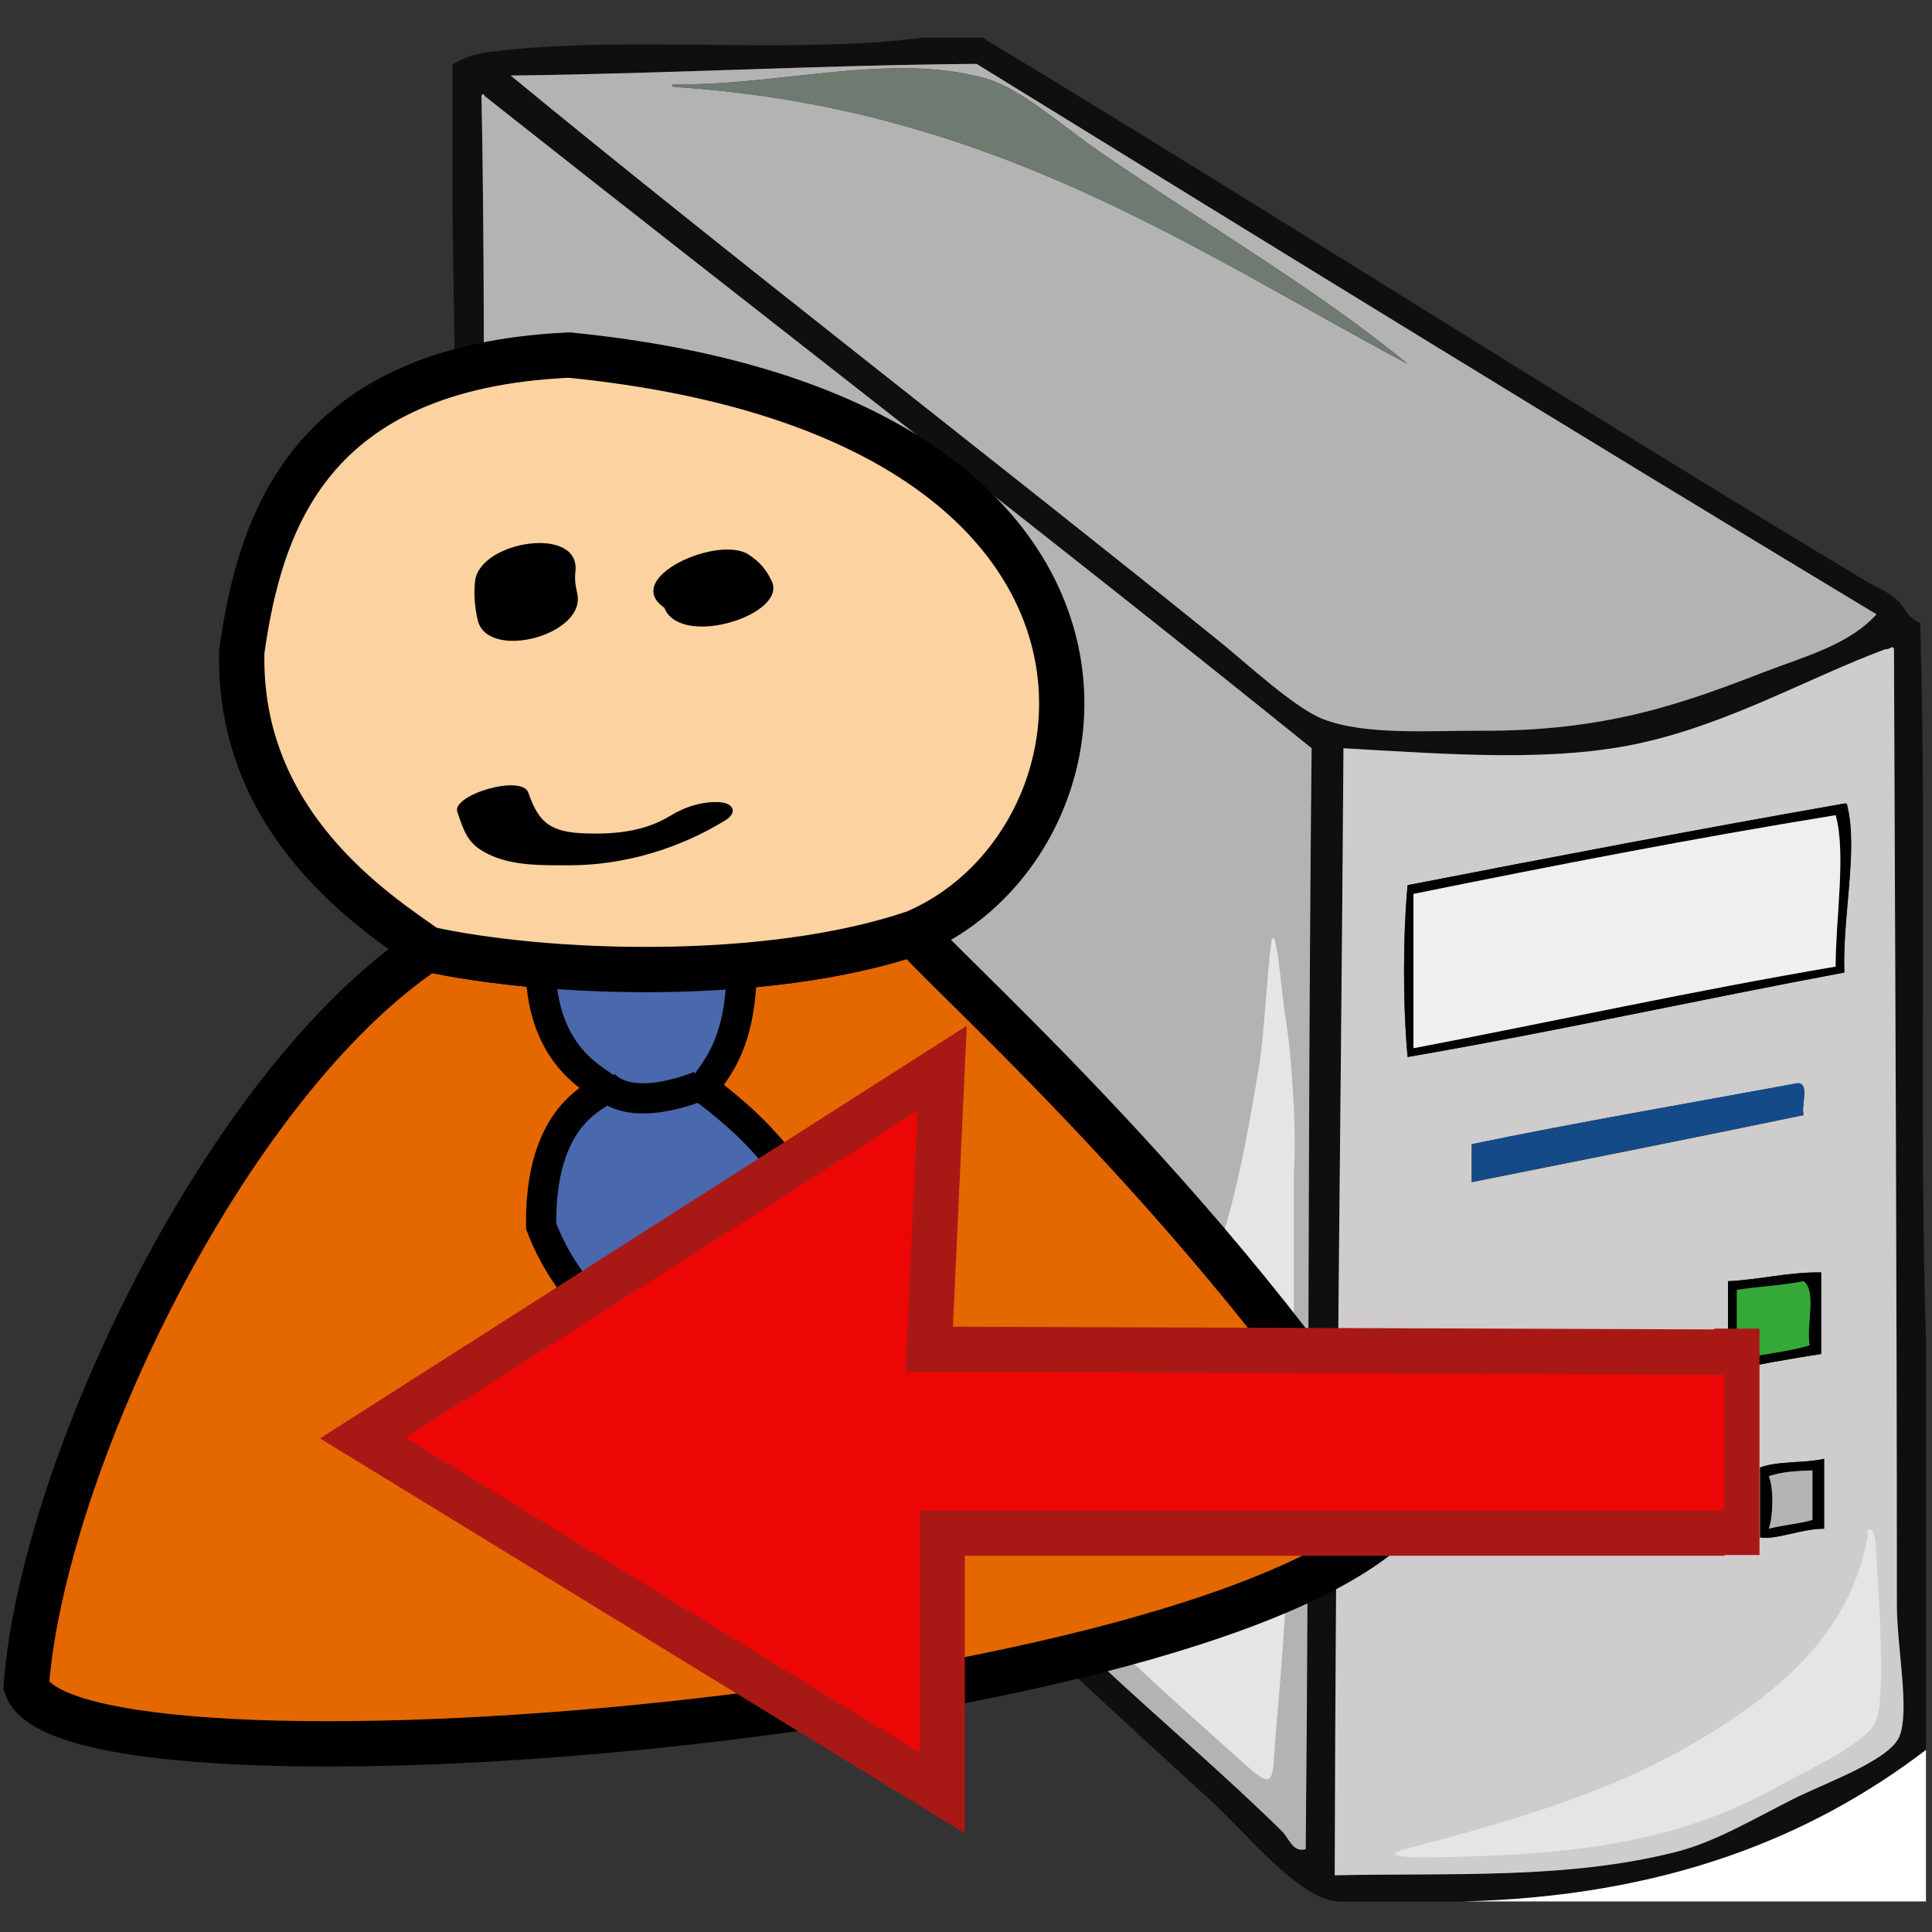 <?xml version="1.0" encoding="utf-8"?>
<!-- Generator: Adobe Illustrator 15.0.0, SVG Export Plug-In . SVG Version: 6.00 Build 0)  -->
<!DOCTYPE svg PUBLIC "-//W3C//DTD SVG 1.1//EN" "http://www.w3.org/Graphics/SVG/1.1/DTD/svg11.dtd">
<svg version="1.1" id="Calque_1" xmlns="http://www.w3.org/2000/svg" xmlns:xlink="http://www.w3.org/1999/xlink" x="0px" y="0px"
     width="32px" height="32px" viewBox="0 0 32 32" enable-background="new 0 0 32 32" xml:space="preserve">
<rect x="0" y="0" width="32" height="32" fill="#333333" stroke="none"/>
<g>
	<path fill="#0F0F0F" d="M15.307,0.623c0.323,0,0.644,0,0.964,0c4.872,2.94,9.752,6.073,14.665,9.02
		c0.174,0.104,0.332,0.153,0.481,0.29c0.144,0.128,0.164,0.301,0.388,0.386c0.111,3.892-0.025,8.033,0.096,11.916
		c0,2.25,0,4.502,0,6.752c-1.926,1.468-4.357,2.427-7.67,2.509c-0.69,0-1.383,0-2.074,0c-0.662-0.058-1.48-1.104-2.12-1.688
		c-3.062-2.787-5.864-5.475-8.875-8.345c-0.543-0.517-1.187-1.049-1.786-1.64c-0.487-0.482-1.607-1.215-1.736-1.688
		c-0.216-0.796,0-2.816,0-3.714c0-3.598-0.101-7.3-0.144-10.854c0-0.835,0-1.671,0-2.508c0.223-0.1,0.309-0.158,0.578-0.193
		C10.31,0.57,13.022,0.913,15.307,0.623z M16.176,1.058c-2.615,0.021-5.111,0.164-7.718,0.193c3.622,2.98,7.92,6.291,11.72,9.357
		c0.512,0.412,1.271,1.121,1.738,1.302c0.697,0.271,1.768,0.188,2.604,0.193c2.057,0.011,3.313-0.438,4.68-0.965
		c0.701-0.27,1.425-0.458,1.882-0.964C26.084,7.164,21.128,4.112,16.176,1.058z M8.023,1.587c-0.002-0.049-0.061-0.038-0.048,0.05
		c0.091,4.547-0.029,9.697,0.144,14.326c0.027,0.738-0.138,1.619,0,2.074c0.056,0.184,0.536,0.557,0.82,0.818
		c0.895,0.826,1.759,1.58,2.556,2.364c2.356,2.317,4.421,4.203,6.752,6.368c0.995,0.924,2.071,1.842,2.991,2.749
		c0.103,0.103,0.177,0.356,0.388,0.289c0.058-6.053,0.03-12.188,0.097-18.233C17.202,8.745,12.585,5.195,8.023,1.587z
		 M31.225,10.753c-1.219,0.451-2.533,1.208-4.004,1.543c-1.468,0.335-3.244,0.193-4.968,0.097
		c-0.041,6.229-0.132,12.41-0.144,18.667c1.927-0.045,3.822,0.071,5.644-0.386c0.646-0.164,1.245-0.524,1.931-0.868
		c0.549-0.279,1.637-0.654,1.784-1.063c0.162-0.453-0.049-1.454-0.049-2.171c0-5.354-0.03-10.754-0.048-15.821
		C31.352,10.671,31.309,10.763,31.225,10.753z"/>
	<path fill="#B4B3B3" d="M21.725,12.393c-0.066,6.044-0.039,12.181-0.098,18.234c-0.211,0.066-0.284-0.188-0.387-0.29
		c-0.92-0.907-1.997-1.823-2.992-2.75c-2.331-2.164-4.396-4.049-6.752-6.366c-0.797-0.787-1.662-1.539-2.556-2.365
		c-0.285-0.263-0.764-0.636-0.82-0.817c-0.138-0.455,0.027-1.338,0-2.074c-0.173-4.63-0.053-9.779-0.144-14.327
		c-0.013-0.088,0.046-0.099,0.048-0.05C12.585,5.195,17.202,8.745,21.725,12.393z"/>
	<path fill="#CECCCC" d="M31.37,10.753c0.019,5.066,0.048,10.47,0.048,15.821c0,0.715,0.212,1.718,0.049,2.171
		c-0.146,0.407-1.234,0.782-1.785,1.062c-0.684,0.346-1.283,0.705-1.93,0.869c-1.818,0.457-3.717,0.342-5.645,0.385
		c0.014-6.256,0.103-12.438,0.145-18.667c1.725,0.097,3.5,0.24,4.969-0.097c1.471-0.336,2.785-1.092,4.004-1.543
		C31.309,10.763,31.352,10.671,31.37,10.753z M23.314,14.661c-0.08,0.84-0.08,2.003,0,2.846c2.455-0.424,4.81-0.946,7.233-1.399
		c-0.034-0.907,0.228-2.022,0.05-2.75c-0.002-0.031-0.008-0.058-0.05-0.049C28.113,13.736,25.711,14.195,23.314,14.661z
		 M24.376,18.952c0,0.209,0,0.42,0,0.628c1.836-0.367,3.674-0.73,5.498-1.11c-0.048-0.157,0.106-0.522-0.097-0.528
		C27.975,18.273,26.146,18.585,24.376,18.952z M28.621,21.221c0,0.497,0,0.996,0,1.494c0.49-0.12,1.016-0.206,1.543-0.29
		c0-0.448,0-0.899,0-1.351C29.598,21.07,29.159,21.195,28.621,21.221z M29.152,24.307c0,0.387,0,0.772,0,1.159
		c0.264,0.045,0.681-0.146,1.061-0.146c0-0.385,0-0.771,0-1.157C29.889,24.238,29.441,24.195,29.152,24.307z"/>
	<path d="M30.549,13.309c0.042-0.009,0.047,0.02,0.051,0.049c0.178,0.727-0.086,1.843-0.051,2.75
		c-2.425,0.453-4.779,0.976-7.234,1.399c-0.078-0.842-0.078-2.005,0-2.846C25.711,14.195,28.113,13.736,30.549,13.309z
		 M23.411,14.806c0,0.853,0,1.703,0,2.555c2.339-0.443,4.616-0.946,6.993-1.351c-0.002-0.777,0.177-1.881,0-2.508
		C28.025,13.888,25.712,14.34,23.411,14.806z"/>
	<path fill="#EFEFEF" d="M30.404,13.502c0.177,0.627-0.002,1.731,0,2.508c-2.377,0.403-4.655,0.906-6.993,1.352
		c0-0.854,0-1.703,0-2.556C25.712,14.34,28.025,13.888,30.404,13.502z"/>
	<path fill="#154A89" d="M29.777,17.939c0.203,0.006,0.049,0.371,0.097,0.529c-1.824,0.379-3.662,0.743-5.498,1.11
		c0-0.208,0-0.419,0-0.628C26.146,18.585,27.975,18.273,29.777,17.939z"/>
	<path d="M30.164,21.075c0,0.45,0,0.899,0,1.352c-0.527,0.082-1.053,0.171-1.543,0.288c0-0.498,0-0.997,0-1.494
		C29.159,21.195,29.598,21.07,30.164,21.075z M28.766,21.364c0,0.388,0,0.771,0,1.157c0.387-0.094,0.838-0.125,1.205-0.238
		c-0.059-0.328,0.121-0.895-0.097-1.063C29.525,21.29,29.125,21.309,28.766,21.364z"/>
	<path fill="#35A937" d="M29.874,21.221c0.22,0.166,0.039,0.733,0.099,1.062c-0.369,0.112-0.818,0.146-1.205,0.241
		c0-0.389,0-0.771,0-1.158C29.125,21.309,29.525,21.29,29.874,21.221z"/>
	<path d="M30.213,24.162c0,0.387,0,0.771,0,1.158c-0.38,0-0.796,0.189-1.061,0.144c0-0.385,0-0.771,0-1.157
		C29.441,24.195,29.889,24.238,30.213,24.162z M29.296,24.452c0.086,0.184,0.072,0.681,0,0.868c0.229-0.063,0.501-0.077,0.724-0.146
		c0-0.272,0-0.546,0-0.819C29.754,24.363,29.494,24.378,29.296,24.452z"/>
	<path fill="#B3B4B3" d="M30.02,24.354c0,0.272,0,0.547,0,0.821c-0.224,0.067-0.494,0.083-0.724,0.146
		c0.072-0.188,0.086-0.686,0-0.869C29.494,24.378,29.754,24.363,30.02,24.354z"/>
	<path fill="#FFFFFF" d="M31.9,28.984c0,0.838,0,1.675,0,2.51c-2.558,0-5.113,0-7.67,0C27.542,31.412,29.975,30.453,31.9,28.984z"/>
	<path fill="#B4B3B3" d="M31.08,10.175c-0.457,0.507-1.182,0.694-1.881,0.964c-1.366,0.528-2.624,0.976-4.68,0.964
		c-0.836-0.003-1.904,0.079-2.604-0.192c-0.467-0.181-1.229-0.891-1.736-1.303c-3.802-3.067-8.1-6.377-11.721-9.357
		c2.607-0.03,5.102-0.172,7.718-0.193C21.128,4.112,26.084,7.164,31.08,10.175z M18.201,2.504c-0.598-0.412-1.29-1.041-1.88-1.206
		c-1.576-0.441-3.436,0.13-5.162,0.098c-0.053,0.018-0.038,0.042,0.047,0.047c5.228,0.343,8.547,2.688,12.106,4.583
		C21.85,4.813,19.838,3.635,18.201,2.504z"/>
	<path fill="#6F7A71" d="M23.314,6.026c-3.562-1.895-6.879-4.24-12.107-4.583c-0.085-0.005-0.1-0.03-0.047-0.047
		c1.728,0.033,3.585-0.538,5.162-0.098c0.59,0.166,1.282,0.794,1.88,1.206C19.838,3.635,21.85,4.813,23.314,6.026z"/>
	<path fill="#E5E5E4" d="M30.936,25.346c0.131-0.072,0.129,0.238,0.146,0.483c0.046,0.714,0.143,2.211,0,2.651
		c-0.124,0.383-1.131,0.828-1.543,1.063c-1.43,0.807-2.893,1.143-5.211,1.206c-0.5,0.015-1.76,0.063-0.965-0.146
		c1.693-0.446,3.229-0.902,4.533-1.641c1.502-0.85,2.752-1.876,3.039-3.521C30.938,25.432,30.93,25.352,30.936,25.346z"/>
	<path fill="#E5E5E4" d="M17.139,26.023c-1.429-1.121-2.398-2.49-3.91-3.616c-0.381-0.284,0.456,0.114,0.628,0.192
		c1.054,0.477,2.193,0.985,3.618,0.82c2.477-0.288,2.983-3.439,3.377-5.74c0.074-0.437,0.123-1.336,0.192-1.977
		c0.074-0.68,0.198,0.876,0.24,1.109c0.112,0.613,0.194,1.971,0.146,2.604c0,0.819,0,1.642,0,2.461
		c-0.027,2.399-0.068,4.296-0.289,6.704c-0.078,0.848,0.02,1.127-0.483,0.676c-0.794-0.71-1.595-1.416-2.314-2.122
		C17.971,26.734,17.544,26.391,17.139,26.023z"/>
</g>
<g>
	<path fill="#FFFFFF" stroke="#000000" stroke-miterlimit="10" d="M9.699,28.311"/>
	<path fill="#E56700" stroke="#000000" stroke-width="0.75" stroke-miterlimit="10" d="M23.273,25.011
		C20.357,28.5,1.111,30.027,0.435,27.926c0.269-3.592,3.271-9.947,6.646-12.208c1.949,0.429,5.612,0.567,8.07-0.269
		C15.071,15.586,20.139,19.941,23.273,25.011z"/>
	<path fill="#4968AD" stroke="#000000" stroke-width="0.5" stroke-miterlimit="10" d="M12.281,16.21
		c-0.051,1.217-0.502,1.569-0.627,1.813c1.215,0.933,0.99,1.021,2.691,2.742c-0.26,0.609-1.366,4.519-2.147,4.327
		C10.469,22,9.492,21.704,8.963,20.309c-0.029-2.101,1.198-2.182,1.031-2.313c-0.167-0.136-0.949-0.511-1.031-1.785"/>
	<path fill="#FCD2A0" stroke="#000000" stroke-width="0.75" stroke-miterlimit="10" d="M15.151,15.449
		c-2.458,0.836-6.122,0.697-8.07,0.269c-0.844-0.596-3.148-2.064-3.076-4.93c0.298-2.101,1.091-4.711,5.424-4.907
		C19.564,6.891,18.691,13.951,15.151,15.449z"/>
	<path fill="none" stroke="#000000" stroke-width="0.5" stroke-miterlimit="10" d="M9.996,17.958
		c0.483,0.511,1.598,0.026,1.598,0.026"/>
	<g>
		<g>
			<path d="M7.575,13.448c0.121,0.351,0.175,0.535,0.516,0.701c0.403,0.196,0.891,0.182,1.329,0.183
				c0.915,0.001,1.82-0.271,2.594-0.745c0.203-0.125,0.138-0.279-0.08-0.299c-0.288-0.022-0.59,0.075-0.832,0.224
				c-0.416,0.255-0.894,0.306-1.377,0.293c-0.592-0.017-0.797-0.158-0.973-0.674C8.644,12.818,7.479,13.166,7.575,13.448
				L7.575,13.448z"/>
		</g>
	</g>
	<g>
		<g>
			<path d="M7.869,9.625c-0.024,0.219-0.006,0.429,0.043,0.644c0.156,0.684,1.807,0.255,1.648-0.443
				C9.531,9.694,9.515,9.6,9.531,9.465C9.614,8.691,7.941,8.962,7.869,9.625L7.869,9.625z"/>
		</g>
	</g>
	<g>
		<g>
			<path d="M11.006,10.068c0.003,0.01,0.006,0.019,0.01,0.028c0.309,0.633,2.032,0.076,1.765-0.473
				c-0.098-0.202-0.19-0.307-0.376-0.434C11.906,8.851,10.279,9.573,11.006,10.068L11.006,10.068z"/>
		</g>
	</g>
	<path fill="none" stroke="#000000" stroke-width="0.5" stroke-miterlimit="10" d="M19.113,15.819"/>
</g>
<path fill="#FFFFFF" stroke="#000000" stroke-miterlimit="10" d="M9.959,23.141"/>
<path fill="none" stroke="#000000" stroke-width="0.5" stroke-miterlimit="10" d="M19.373,10.649"/>
<line fill="none" stroke="#A81916" stroke-width="0.75" stroke-miterlimit="10" x1="28.768" y1="25.756" x2="28.768" y2="22.006"/>
<polyline fill="#ED0606" stroke="#A81916" stroke-width="0.75" stroke-miterlimit="10" points="28.564,25.393 15.605,25.393 
	15.605,29.695 6.008,23.818 15.605,17.695 15.391,22.348 28.564,22.395 "/>
</svg>
